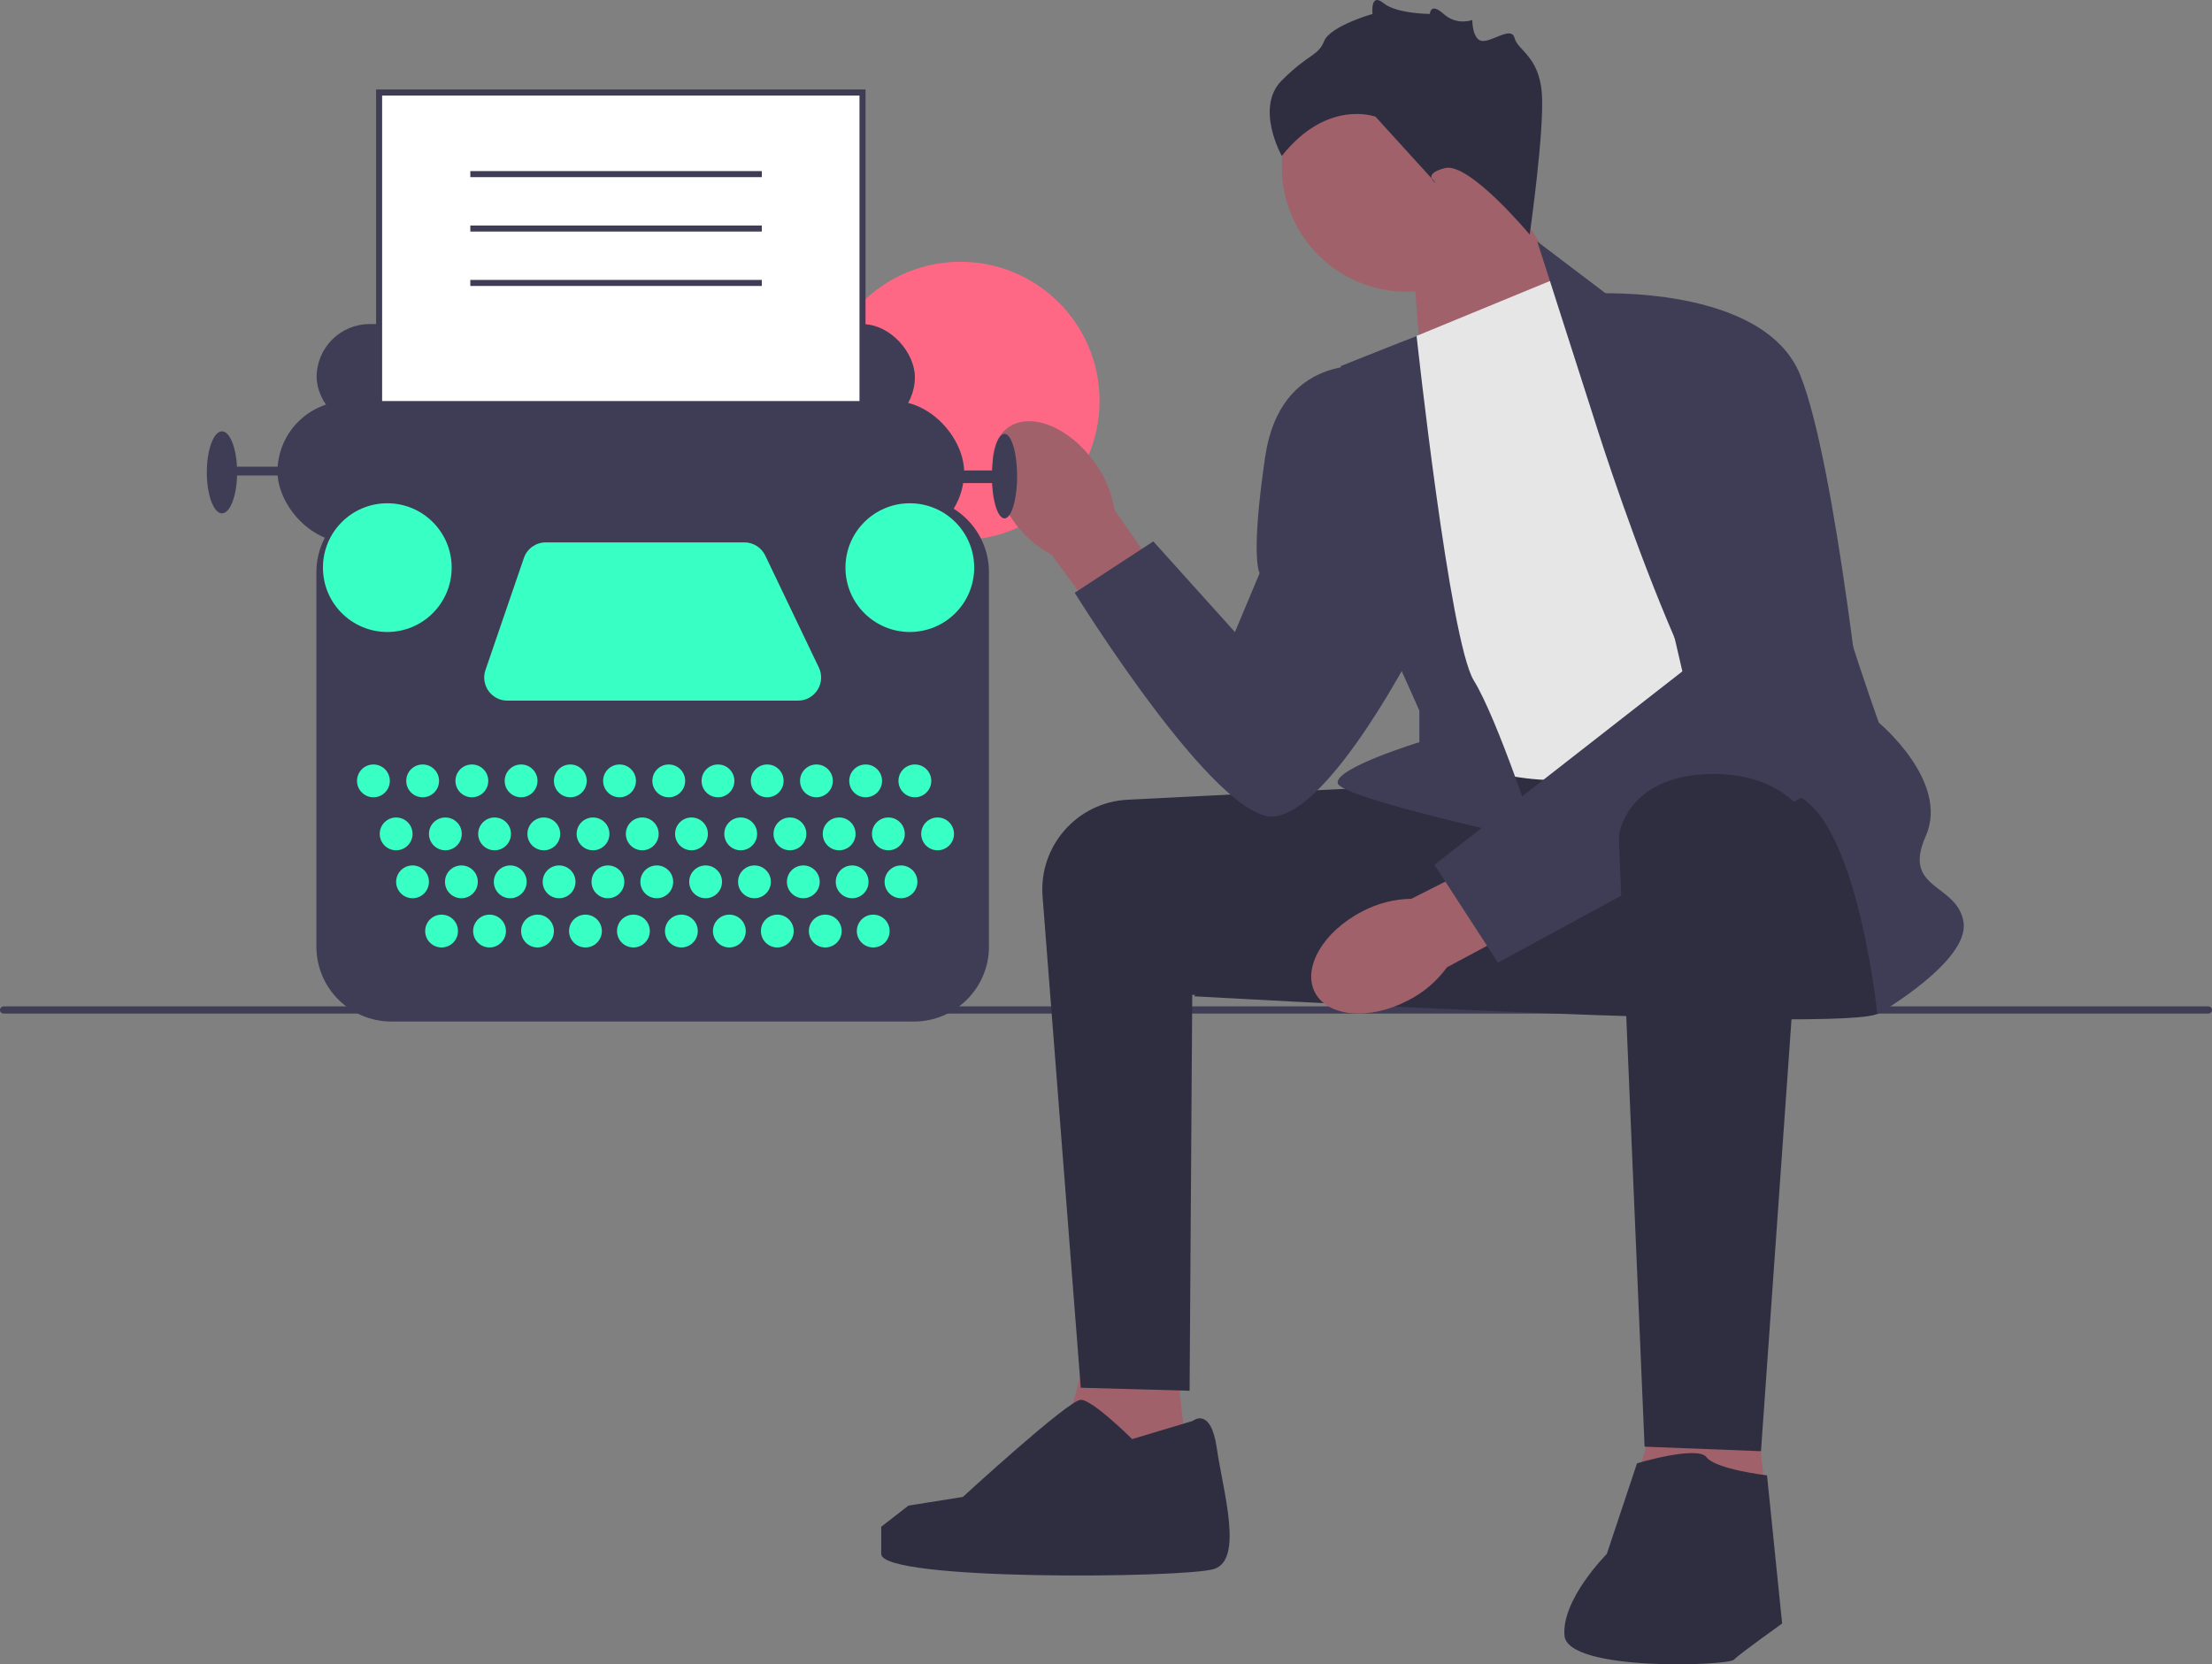 <svg xmlns="http://www.w3.org/2000/svg" width="731.67" height="550.618" viewBox="0 0 731.67 550.618" xmlns:xlink="http://www.w3.org/1999/xlink"><rect x="0" y="0" width="731.67" height="550.618" fill="#808080" stroke="none"/><circle cx="317.682" cy="132.627" r="46.021" fill="#ff6884"/><g><path d="M0,334.134c0,.66,.53,1.19,1.19,1.19H730.48c.66,0,1.19-.53,1.19-1.19,0-.66-.53-1.19-1.19-1.19H1.19c-.66,0-1.19,.53-1.19,1.19Z" fill="#3f3d56"/><g><polygon points="466.985 81.606 470.811 130.557 526.268 107.393 494.985 57.606 466.985 81.606" fill="#a0616a"/><circle cx="465.323" cy="55.181" r="41.339" fill="#a0616a"/><polygon points="387.985 440.606 394.985 503.393 345.985 496.606 361.985 438.606 387.985 440.606" fill="#a0616a"/><polygon points="578.985 449.606 585.985 512.393 536.985 505.606 552.985 447.606 578.985 449.606" fill="#a0616a"/><path d="M462.485,260.106c-.669,0-54.146,2.685-89.477,4.463-16.723,.841-29.452,15.315-28.155,32.009l12.632,162.528,36,1,.878-131,71.122,4-3-73Z" fill="#2f2e41"/><path d="M619.485,259.106s9,69,2,76c-7,7-226.5-5.5-226.5-5.5,0,0,48.154-69.537,56.827-71.519,8.673-1.981,146.673-8.981,146.673-8.981l21,10Z" fill="#2f2e41"/><path id="uuid-395a52e4-5c72-4314-a9bf-6720c6920e4c-2358" d="M335.127,172.233c-8.359-11.691-9.103-25.48-1.662-30.799,7.441-5.319,20.247-.152,28.607,11.544,3.404,4.626,5.65,10,6.551,15.673l34.792,49.981-19.8,13.708-35.775-48.834c-5.078-2.688-9.437-6.554-12.714-11.273Z" fill="#a0616a"/><path id="uuid-2bcb0f29-4cb0-4836-b3e1-c42200070018-2359" d="M465.674,331.017c-12.747,6.638-26.505,5.441-30.727-2.672-4.223-8.113,2.688-20.068,15.44-26.706,5.058-2.722,10.694-4.192,16.436-4.289l54.365-27.441,10.797,21.526-53.367,28.575c-3.374,4.65-7.812,8.425-12.944,11.008Z" fill="#a0616a"/><path d="M464.985,112.606l51-21,96,148s-67,15-90,18c-23,3-49-9-49-9l-8-136Z" fill="#e6e6e6"/><path d="M526.985,137.606l-18.5-57.709,24,18.209s68,45,68,64c0,19,21,77,21,77,0,0,23.5,19.5,15.5,37.5-8,18,10.5,15.5,12.5,28.5,2,13-28.5,30.5-28.5,30.5,0,0-7.5-73.5-31.5-73.5-24,0-62.5-124.5-62.5-124.5Z" fill="#3f3d56"/><path d="M468.568,111.13l-25.084,9.976s4,70,8,76,18,38,18,38v10.429s-28,8.571-27,13.571c1,5,66,19,66,19,0,0-13-40-21-53-8-13-18.916-113.976-18.916-113.976Z" fill="#3f3d56"/><path d="M527.485,97.106s56-3,68,27c12,30,22,128,22,128l-122,66.374-21-32.374,82-64-29-125Z" fill="#3f3d56"/><path d="M452.485,121.106s-29-4-34,30-1.823,38.5-1.823,38.5l-8.177,19.5-27-30-26,17s47,76,66,74c19-2,47-57,47-57l-16-92Z" fill="#3f3d56"/><path d="M597.323,270.145l-14.839,209.961-38.5-1.5s-8.5-198.5-8.5-201.5c0-3,4-20,29-21,25-1,32.839,14.039,32.839,14.039Z" fill="#2f2e41"/><path d="M541.485,484.106s20-6,23-2c3,4,20,6,20,6l5,49s-14,10-16,12-55,4-56-8c-1-12,14-27,14-27l10-30Z" fill="#2f2e41"/><path d="M394.485,470.106s6-5,8,9c2,14,9,37-1,40-10,3-110,4-110-5v-9l9-7,18.004-2.869s34.996-32.131,38.996-32.131c4,0,17,13,17,13l20-6Z" fill="#2f2e41"/><path d="M505.985,77.606s-20-24-28-22-3,5-3,5l-20-22s-16-6-31,13c0,0-9-16,0-25,9-9,12-8,14-13,2-5,16-9,16-9,0,0-.803-7.197,3.598-3.598s15.394,3.598,15.394,3.598c0,0,.063-4,4.535,0s9.472,2,9.472,2c0,0,0,6.921,3.5,6.961,3.5,.039,9.5-4.961,10.5-.961s8,6,9,18-4,47-4,47Z" fill="#2f2e41"/></g></g><g><rect x="104.731" y="107.214" width="197.887" height="35.069" rx="17.534" ry="17.534" fill="#3f3d56"/><rect x="125.397" y="30.606" width="159.896" height="175.343" fill="#fff"/><path d="M286.293,206.949H124.397V29.606h161.896V206.949Zm-159.896-2h157.896V31.606H126.397V204.949Z" fill="#3f3d56"/><rect x="91.789" y="132.681" width="227.111" height="46.758" rx="23.379" ry="23.379" fill="#3f3d56"/><ellipse cx="332.26" cy="157.521" rx="4.175" ry="13.986" fill="#3f3d56"/><ellipse cx="73.42" cy="156.269" rx="5.01" ry="13.568" fill="#3f3d56"/><rect x="74.672" y="154.39" width="28.806" height="2.922" fill="#3f3d56"/><rect x="306.376" y="155.642" width="23.379" height="4.175" fill="#3f3d56"/><path d="M302.334,337.957H129.439c-13.669,0-24.79-11.121-24.79-24.79v-123.841c0-13.669,11.121-24.79,24.79-24.79h172.896c13.669,0,24.789,11.121,24.789,24.79v123.841c0,13.669-11.12,24.79-24.789,24.79Z" fill="#3f3d56"/><circle cx="123.518" cy="258.343" r="5.427" fill="#38ffc3"/><circle cx="131.033" cy="275.878" r="5.427" fill="#38ffc3"/><circle cx="136.46" cy="291.742" r="5.427" fill="#38ffc3"/><circle cx="146.062" cy="308.024" r="5.427" fill="#38ffc3"/><circle cx="161.926" cy="308.024" r="5.427" fill="#38ffc3"/><circle cx="177.791" cy="308.024" r="5.427" fill="#38ffc3"/><circle cx="193.655" cy="308.024" r="5.427" fill="#38ffc3"/><circle cx="209.52" cy="308.024" r="5.427" fill="#38ffc3"/><circle cx="225.384" cy="308.024" r="5.427" fill="#38ffc3"/><circle cx="241.248" cy="308.024" r="5.427" fill="#38ffc3"/><circle cx="257.113" cy="308.024" r="5.427" fill="#38ffc3"/><circle cx="272.977" cy="308.024" r="5.427" fill="#38ffc3"/><circle cx="288.841" cy="308.024" r="5.427" fill="#38ffc3"/><circle cx="152.617" cy="291.742" r="5.427" fill="#38ffc3"/><circle cx="168.773" cy="291.742" r="5.427" fill="#38ffc3"/><circle cx="184.93" cy="291.742" r="5.427" fill="#38ffc3"/><circle cx="201.086" cy="291.742" r="5.427" fill="#38ffc3"/><circle cx="217.243" cy="291.742" r="5.427" fill="#38ffc3"/><circle cx="233.4" cy="291.742" r="5.427" fill="#38ffc3"/><circle cx="249.556" cy="291.742" r="5.427" fill="#38ffc3"/><circle cx="265.713" cy="291.742" r="5.427" fill="#38ffc3"/><circle cx="281.869" cy="291.742" r="5.427" fill="#38ffc3"/><circle cx="298.026" cy="291.742" r="5.427" fill="#38ffc3"/><circle cx="147.314" cy="275.878" r="5.427" fill="#38ffc3"/><circle cx="163.596" cy="275.878" r="5.427" fill="#38ffc3"/><circle cx="179.878" cy="275.878" r="5.427" fill="#38ffc3"/><circle cx="196.16" cy="275.878" r="5.427" fill="#38ffc3"/><circle cx="212.442" cy="275.878" r="5.427" fill="#38ffc3"/><circle cx="228.724" cy="275.878" r="5.427" fill="#38ffc3"/><circle cx="245.006" cy="275.878" r="5.427" fill="#38ffc3"/><circle cx="261.287" cy="275.878" r="5.427" fill="#38ffc3"/><circle cx="277.569" cy="275.878" r="5.427" fill="#38ffc3"/><circle cx="293.851" cy="275.878" r="5.427" fill="#38ffc3"/><circle cx="310.133" cy="275.878" r="5.427" fill="#38ffc3"/><circle cx="139.8" cy="258.343" r="5.427" fill="#38ffc3"/><circle cx="156.082" cy="258.343" r="5.427" fill="#38ffc3"/><circle cx="172.363" cy="258.343" r="5.427" fill="#38ffc3"/><circle cx="188.645" cy="258.343" r="5.427" fill="#38ffc3"/><circle cx="204.927" cy="258.343" r="5.427" fill="#38ffc3"/><circle cx="221.209" cy="258.343" r="5.427" fill="#38ffc3"/><circle cx="237.491" cy="258.343" r="5.427" fill="#38ffc3"/><circle cx="253.773" cy="258.343" r="5.427" fill="#38ffc3"/><circle cx="270.055" cy="258.343" r="5.427" fill="#38ffc3"/><circle cx="286.336" cy="258.343" r="5.427" fill="#38ffc3"/><circle cx="302.618" cy="258.343" r="5.427" fill="#38ffc3"/><circle cx="128.11" cy="187.789" r="21.292" fill="#38ffc3"/><circle cx="300.948" cy="187.789" r="21.292" fill="#38ffc3"/><path d="M180.522,179.439h65.701c2.945,0,5.628,1.691,6.899,4.347l17.731,37.06c2.429,5.076-1.272,10.948-6.899,10.948h-96.139c-5.248,0-8.936-5.164-7.234-10.128l12.707-37.06c1.06-3.091,3.967-5.167,7.234-5.167Z" fill="#38ffc3"/></g><rect x="155.568" y="56.606" width="96.417" height="2" fill="#3f3d56"/><rect x="155.568" y="74.606" width="96.417" height="2" fill="#3f3d56"/><rect x="155.568" y="92.606" width="96.417" height="2" fill="#3f3d56"/></svg>